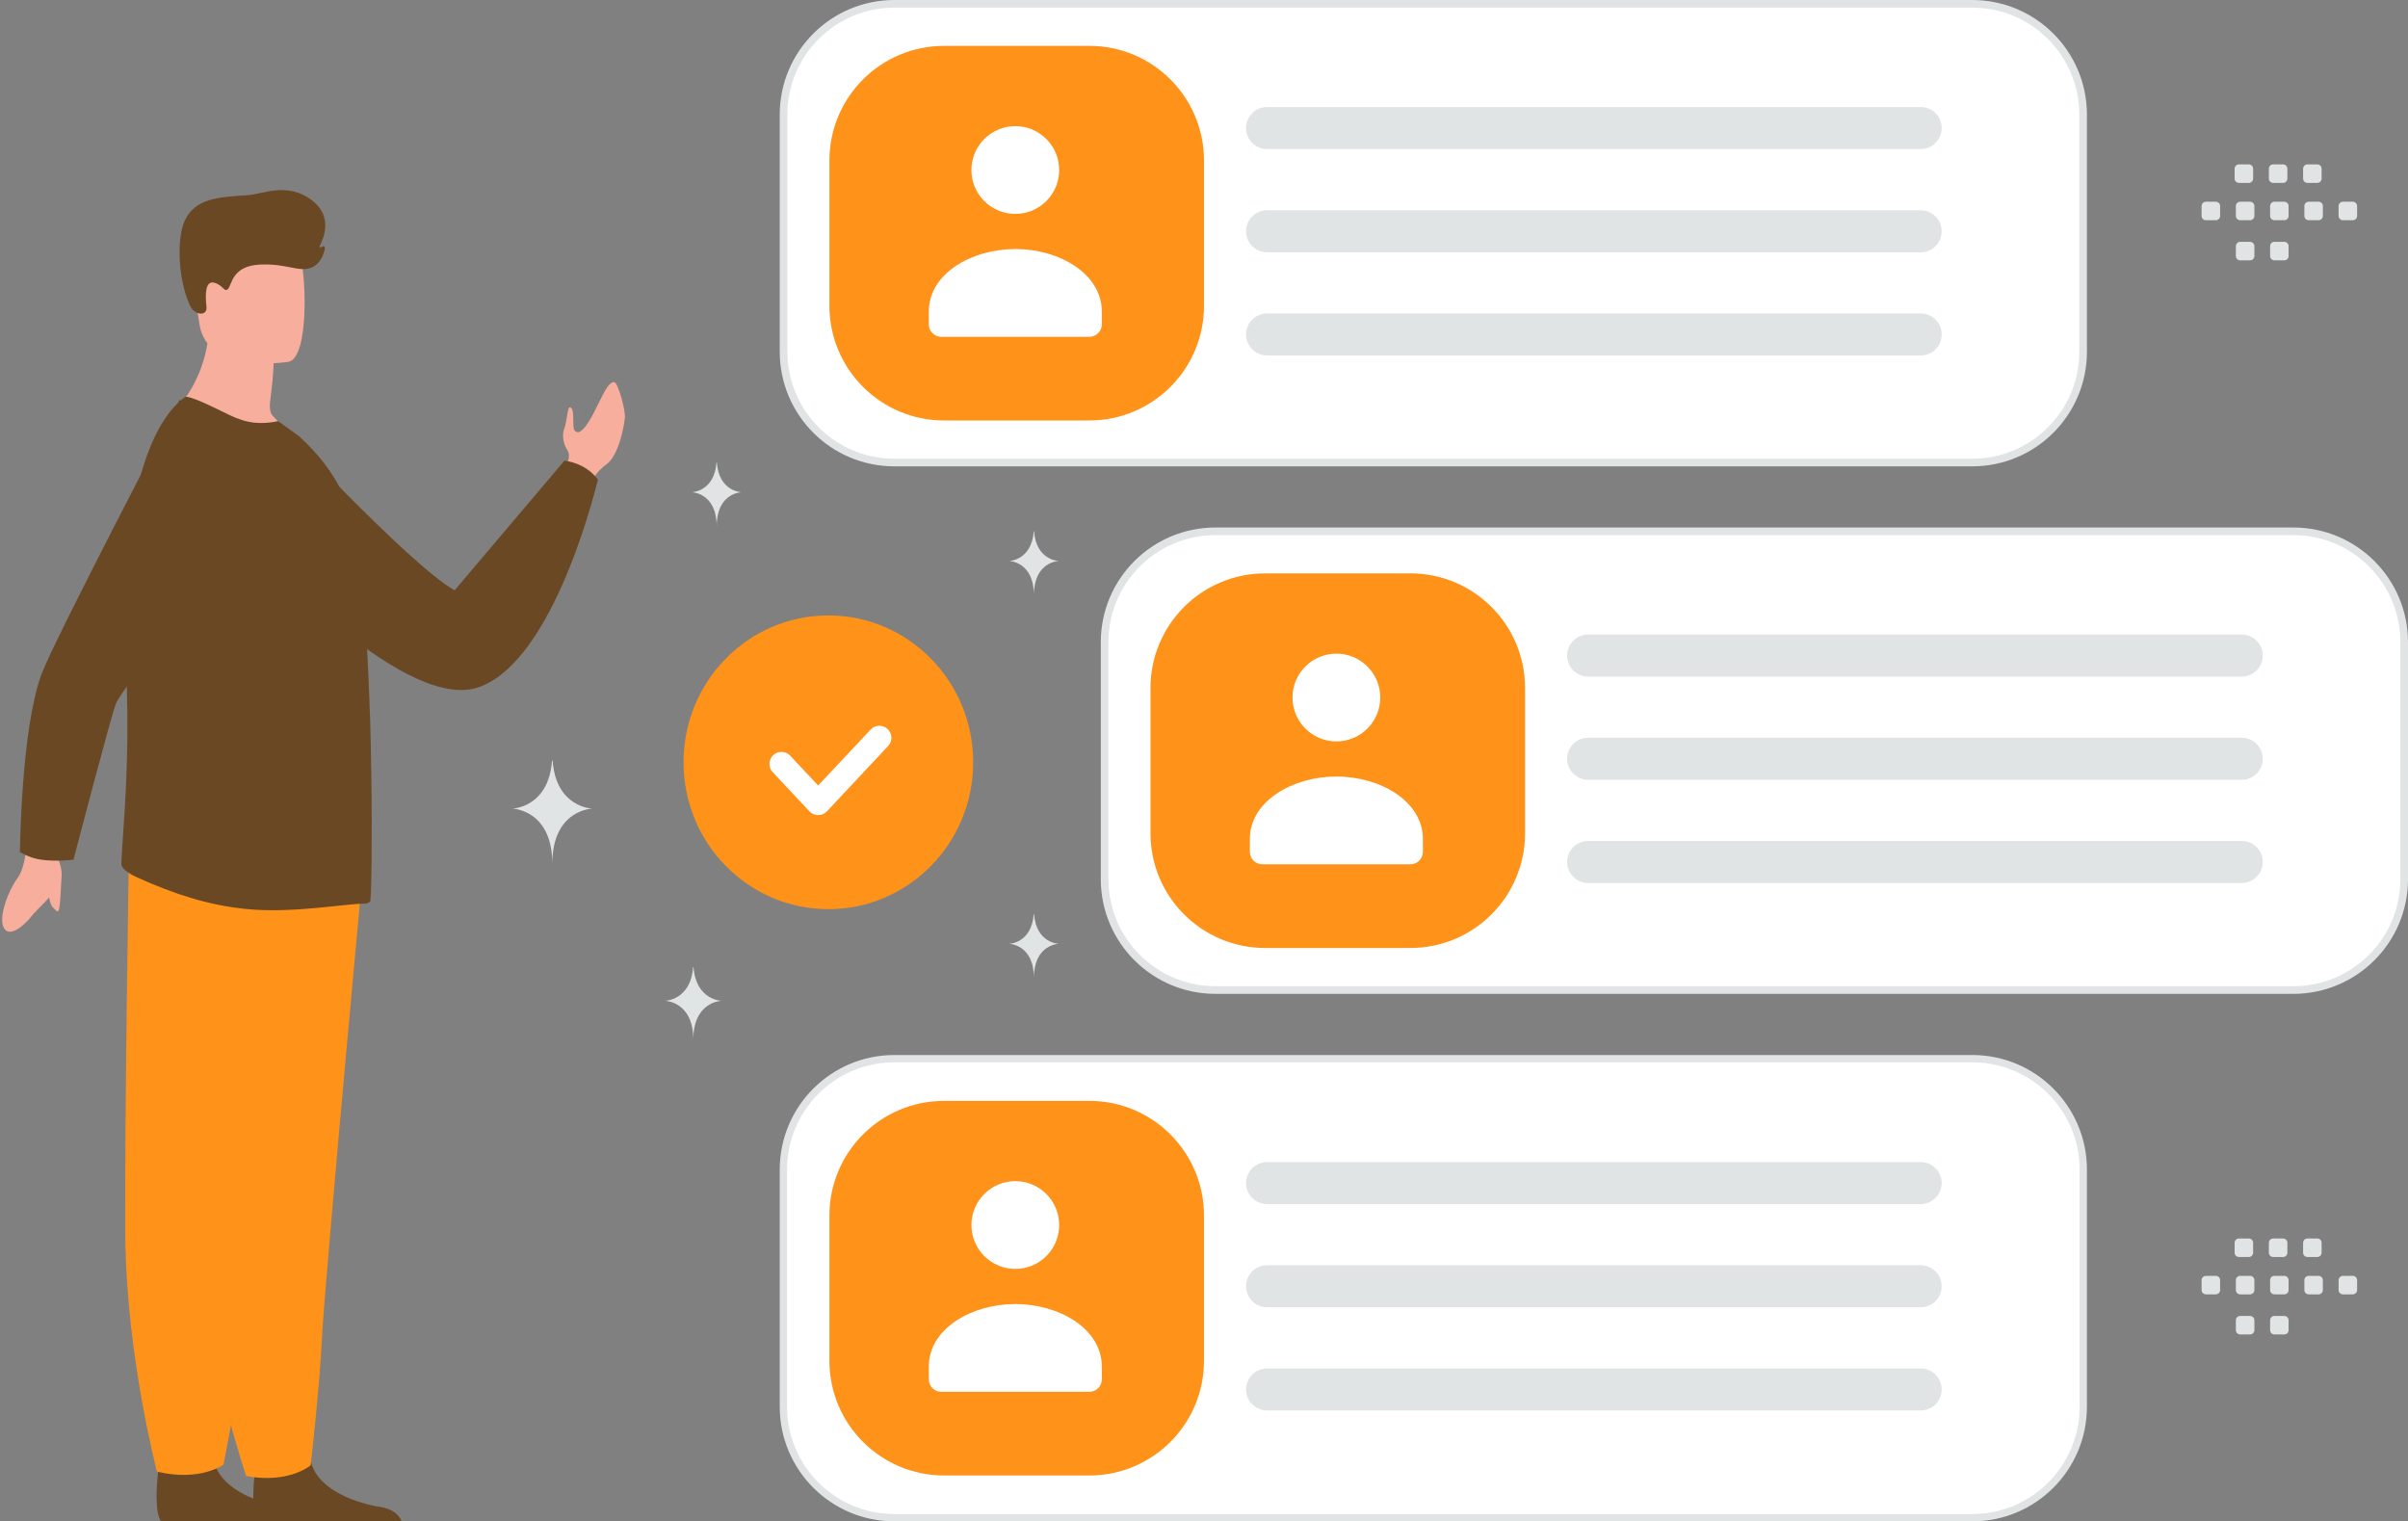 <svg width="630" height="398" viewBox="0 0 630 398" fill="none" xmlns="http://www.w3.org/2000/svg">
<rect x="0" y="0" width="630" height="398" fill="#808080" stroke="none"/>
<path d="M516 1H234C217.984 1 205 13.984 205 30V92C205 108.016 217.984 121 234 121H516C532.016 121 545 108.016 545 92V30C545 13.984 532.016 1 516 1Z" fill="white" stroke="#E1E4E5" stroke-width="2"/>
<path d="M285 12H247C230.431 12 217 25.431 217 42V80C217 96.569 230.431 110 247 110H285C301.569 110 315 96.569 315 80V42C315 25.431 301.569 12 285 12Z" fill="#FF9218"/>
<path fill-rule="evenodd" clip-rule="evenodd" d="M288.267 81.555V84.831C288.267 86.64 286.818 88.108 285.033 88.108H246.233C244.448 88.108 243 86.64 243 84.831V81.502C243 71.588 254.181 65.146 265.633 65.146C277.086 65.146 288.267 71.591 288.267 81.502M273.751 36.363C278.235 40.846 278.235 48.115 273.751 52.599C269.268 57.083 261.999 57.083 257.515 52.599C253.031 48.115 253.031 40.846 257.515 36.363C261.999 31.879 269.268 31.879 273.751 36.363Z" fill="white"/>
<path d="M502.5 28H331.5C328.462 28 326 30.462 326 33.5C326 36.538 328.462 39 331.5 39H502.5C505.538 39 508 36.538 508 33.5C508 30.462 505.538 28 502.5 28Z" fill="#E1E4E5"/>
<path d="M502.5 55H331.5C328.462 55 326 57.462 326 60.5C326 63.538 328.462 66 331.5 66H502.5C505.538 66 508 63.538 508 60.5C508 57.462 505.538 55 502.5 55Z" fill="#E1E4E5"/>
<path d="M502.5 82H331.5C328.462 82 326 84.462 326 87.5C326 90.538 328.462 93 331.5 93H502.5C505.538 93 508 90.538 508 87.5C508 84.462 505.538 82 502.5 82Z" fill="#E1E4E5"/>
<path d="M516 276.957H234C217.96 276.957 204.957 289.96 204.957 306V368C204.957 384.04 217.96 397.043 234 397.043H516C532.04 397.043 545.043 384.04 545.043 368V306C545.043 289.96 532.04 276.957 516 276.957Z" fill="white" stroke="#E1E4E5" stroke-width="1.914"/>
<path d="M285 288H247C230.431 288 217 301.431 217 318V356C217 372.569 230.431 386 247 386H285C301.569 386 315 372.569 315 356V318C315 301.431 301.569 288 285 288Z" fill="#FF9218"/>
<path fill-rule="evenodd" clip-rule="evenodd" d="M288.267 357.555V360.831C288.267 362.64 286.818 364.108 285.033 364.108H246.233C244.448 364.108 243 362.64 243 360.831V357.502C243 347.588 254.181 341.146 265.633 341.146C277.086 341.146 288.267 347.591 288.267 357.502M273.751 312.363C278.235 316.846 278.235 324.115 273.751 328.599C269.268 333.083 261.999 333.083 257.515 328.599C253.031 324.115 253.031 316.846 257.515 312.363C261.999 307.879 269.268 307.879 273.751 312.363Z" fill="white"/>
<path d="M502.5 304H331.5C328.462 304 326 306.462 326 309.5C326 312.538 328.462 315 331.5 315H502.5C505.538 315 508 312.538 508 309.5C508 306.462 505.538 304 502.5 304Z" fill="#E1E4E5"/>
<path d="M502.5 331H331.5C328.462 331 326 333.462 326 336.5C326 339.538 328.462 342 331.5 342H502.5C505.538 342 508 339.538 508 336.5C508 333.462 505.538 331 502.5 331Z" fill="#E1E4E5"/>
<path d="M502.5 358H331.5C328.462 358 326 360.462 326 363.5C326 366.538 328.462 369 331.5 369H502.5C505.538 369 508 366.538 508 363.5C508 360.462 505.538 358 502.5 358Z" fill="#E1E4E5"/>
<path d="M600 139H318C301.984 139 289 151.984 289 168V230C289 246.016 301.984 259 318 259H600C616.016 259 629 246.016 629 230V168C629 151.984 616.016 139 600 139Z" fill="white" stroke="#E1E4E5" stroke-width="2"/>
<path d="M369 150H331C314.431 150 301 163.431 301 180V218C301 234.569 314.431 248 331 248H369C385.569 248 399 234.569 399 218V180C399 163.431 385.569 150 369 150Z" fill="#FF9218"/>
<path fill-rule="evenodd" clip-rule="evenodd" d="M372.267 219.555V222.831C372.267 224.64 370.818 226.108 369.033 226.108H330.233C328.448 226.108 327 224.64 327 222.831V219.502C327 209.588 338.181 203.146 349.633 203.146C361.086 203.146 372.267 209.591 372.267 219.502M357.751 174.363C362.235 178.846 362.235 186.115 357.751 190.599C353.268 195.083 345.999 195.083 341.515 190.599C337.031 186.115 337.031 178.846 341.515 174.363C345.999 169.879 353.268 169.879 357.751 174.363Z" fill="white"/>
<path d="M586.5 166H415.5C412.462 166 410 168.462 410 171.5C410 174.538 412.462 177 415.5 177H586.5C589.538 177 592 174.538 592 171.5C592 168.462 589.538 166 586.5 166Z" fill="#E1E4E5"/>
<path d="M586.5 193H415.5C412.462 193 410 195.462 410 198.5C410 201.538 412.462 204 415.5 204H586.5C589.538 204 592 201.538 592 198.5C592 195.462 589.538 193 586.5 193Z" fill="#E1E4E5"/>
<path d="M586.5 220H415.5C412.462 220 410 222.462 410 225.5C410 228.538 412.462 231 415.5 231H586.5C589.538 231 592 228.538 592 225.5C592 222.462 589.538 220 586.5 220Z" fill="#E1E4E5"/>
<path fill-rule="evenodd" clip-rule="evenodd" d="M216.722 237.845C195.798 237.845 178.833 220.641 178.833 199.423C178.833 178.204 195.798 161 216.722 161C237.646 161 254.611 178.204 254.611 199.423C254.611 220.641 237.646 237.845 216.722 237.845Z" fill="#FF9218"/>
<path d="M230.063 193.019L214.057 210.095L204.448 199.851" stroke="white" stroke-width="6.288" stroke-linecap="round" stroke-linejoin="round"/>
<path d="M163.478 109.435C162.885 114.016 161.298 119.538 158.729 121.413C155.816 123.542 154.916 125.802 154.916 125.802L151.955 124.889L148.416 123.798C148.416 123.798 148.41 123.437 148.432 122.835C148.45 122.239 148.505 121.404 148.622 120.464C148.622 120.464 149.297 119.013 148.351 117.603C147.406 116.196 146.971 113.781 147.637 112.094C148.299 110.412 148.437 106.603 149.063 106.573C150.581 106.488 149.542 111.915 150.38 112.681C151.133 113.379 151.778 112.931 151.893 112.835C151.901 112.829 151.909 112.823 151.917 112.816C155.592 110.07 158.311 99.223 160.81 100.027C161.742 100.326 163.734 107.485 163.478 109.435ZM14.053 222.154C14.053 222.154 17.191 227.584 15.786 230.716C14.385 233.85 9.52 238.028 8.265 239.667C7.015 241.303 2.772 245.626 1.062 242.844C-0.646 240.069 2.371 232.688 4.463 229.906C6.553 227.119 6.751 222.336 6.751 222.336L14.053 222.154Z" fill="#F8AE9D"/>
<path d="M16.061 229.811C16.061 229.811 15.822 235.795 15.538 237.392C15.252 238.993 14.97 238.503 13.876 237.429C12.782 236.354 12.794 233.223 12.384 233.017C11.974 232.811 16.061 229.811 16.061 229.811Z" fill="#F8AE9D"/>
<path d="M70.952 108.782C70.952 108.782 107.556 148.237 118.951 154.42L147.661 120.531C147.661 120.531 153.05 120.909 156.424 125.454C156.424 125.454 145.285 173.249 124.962 179.869C104.639 186.488 63.206 139.951 63.206 139.951L70.952 108.782ZM105.08 398H67.492C65.686 395.871 66.351 388.011 66.622 385.441C66.679 384.923 66.717 384.625 66.717 384.625C66.717 384.625 79.552 374.713 81.315 382.303C81.368 382.541 81.434 382.775 81.505 383.005C83.725 390.103 93.69 393.329 99.439 394.228C103.184 394.811 104.567 396.688 105.08 398Z" fill="#694823"/>
<path d="M79.773 398H42.185C40.379 395.871 41.045 388.011 41.315 385.441C41.372 384.923 41.41 384.625 41.41 384.625C41.41 384.625 54.246 374.713 56.009 382.303C56.061 382.541 56.127 382.775 56.199 383.005C58.418 390.103 68.383 393.329 74.133 394.228C77.877 394.811 79.26 396.688 79.773 398Z" fill="#694823"/>
<path d="M94.812 228.993C94.812 228.993 93.015 248.443 90.903 271.82C88.032 303.577 84.579 342.587 84.237 349.976C83.645 362.809 81.279 383.334 81.279 383.334C81.279 383.334 75.66 388.211 64.414 386.155C64.414 386.155 54.391 356.852 51.53 325.847L51.398 324.316C48.733 292.756 44.596 226.295 44.596 226.295L94.812 228.993Z" fill="#FF9218"/>
<path d="M84.618 230.324C84.618 230.324 81.229 249.58 77.204 272.727C71.734 304.173 65.09 342.804 64.149 350.14C62.517 362.88 58.462 383.173 58.462 383.173C58.462 383.173 52.351 387.697 41.067 384.986C41.067 384.986 33.212 355.224 32.786 324.19L32.775 322.657C32.593 291.081 33.711 224.675 33.711 224.675L84.618 230.324Z" fill="#FF9218"/>
<path d="M78.796 115.887C65.88 119.966 44.566 108.467 44.566 108.467C44.566 108.467 55.438 100.019 54.816 81.433L64.802 89.483L71.587 94.948C71.587 94.948 71.56 98.172 70.817 103.821C70.621 105.306 70.263 107.627 71.376 108.816C75.701 113.432 78.796 115.887 78.796 115.887Z" fill="#F8AE9D"/>
<path d="M75.536 94.643C75.536 94.643 54.199 98.19 52.195 84.867C50.192 71.544 46.091 63.029 59.628 60.203C73.165 57.376 76.587 62.059 78.335 66.343C80.084 70.628 81.032 93.378 75.536 94.643Z" fill="#F8AE9D"/>
<path d="M96.828 235.885C96.439 236.207 95.987 236.404 95.468 236.404C90.616 236.337 76.47 239.034 64.503 237.804C54.413 236.833 45.478 233.846 35.889 229.548C34.615 228.976 31.686 227.41 31.748 225.988C31.793 224.427 31.945 222.169 32.142 219.32C32.822 209.419 34.002 192.393 32.848 172.747C32.644 169.131 32.533 165.51 32.517 161.888C32.419 135.26 37.696 111.844 48.309 103.919C49.217 103.271 54.78 105.99 59.892 108.508C64.614 110.838 68.317 111.084 72.781 110.18L78.259 114.134C83.693 119.178 89.645 126.039 92.235 136.45C94.435 145.314 95.728 161.293 96.439 177.854C96.761 185.358 97.02 192.93 97.087 200.108V200.362C97.15 201.074 97.15 201.852 97.15 202.563C97.409 221.006 97.15 235.626 96.828 235.885Z" fill="#694823"/>
<path d="M10.855 224.919C14.905 225.469 19.226 224.901 19.226 224.901C19.226 224.901 28.993 187.486 30.33 184.045C31.668 180.603 63.153 138.941 63.153 138.941L47.043 104.532C47.043 104.532 14.032 167.682 10.818 176.473C5.507 190.999 5.215 222.898 5.215 222.898C5.215 222.898 7.672 224.489 10.855 224.919ZM49.795 80.095C50.956 82.496 54.326 82.852 54.015 80.203C53.662 77.188 53.666 73.244 56.117 73.977C58.568 74.711 58.693 76.674 59.699 75.529C60.706 74.384 60.724 69.554 68.022 69.214C75.321 68.879 78.286 71.419 81.676 69.925C83.708 69.031 84.587 66.833 84.966 65.212C85.074 64.753 84.739 64.112 84.433 64.47C84.143 64.809 83.414 64.787 83.622 64.393C84.907 61.954 86.83 56.629 81.931 52.663C75.375 47.354 68.693 50.829 64.901 51.057C56.542 51.562 51.144 52.063 48.416 57.555C46.155 62.111 46.542 73.366 49.795 80.095Z" fill="#694823"/>
<path fill-rule="evenodd" clip-rule="evenodd" d="M615.555 57.613H612.971C612.672 57.613 612.385 57.494 612.174 57.282C611.963 57.071 611.844 56.784 611.844 56.485V53.902C611.844 53.277 612.352 52.774 612.971 52.774H615.555C616.175 52.774 616.683 53.282 616.683 53.902V56.485C616.683 56.633 616.655 56.78 616.598 56.917C616.541 57.054 616.458 57.179 616.354 57.283C616.249 57.388 616.124 57.471 615.987 57.528C615.85 57.584 615.703 57.613 615.555 57.613ZM606.597 57.613H604.014C603.394 57.613 602.886 57.105 602.886 56.485V53.902C602.886 53.277 603.394 52.774 604.014 52.774H606.597C607.217 52.774 607.725 53.282 607.725 53.902V56.485C607.725 57.105 607.217 57.613 606.597 57.613ZM597.634 57.613H595.05C594.43 57.613 593.922 57.105 593.922 56.485V53.902C593.922 53.277 594.43 52.774 595.05 52.774H597.634C598.253 52.774 598.761 53.282 598.761 53.902V56.485C598.761 56.633 598.733 56.78 598.676 56.917C598.62 57.054 598.537 57.178 598.432 57.283C598.327 57.388 598.203 57.471 598.066 57.528C597.929 57.584 597.782 57.613 597.634 57.613ZM588.675 57.613H586.091C585.792 57.612 585.506 57.493 585.295 57.281C585.083 57.07 584.964 56.784 584.963 56.485V53.902C584.964 53.603 585.083 53.316 585.294 53.105C585.505 52.894 585.792 52.775 586.091 52.774H588.675C589.3 52.774 589.808 53.282 589.808 53.902V56.485C589.805 56.784 589.684 57.07 589.472 57.281C589.26 57.492 588.974 57.611 588.675 57.613ZM579.716 57.613H577.133C576.833 57.613 576.546 57.494 576.334 57.283C576.121 57.072 576.001 56.785 576 56.485V53.902C576 53.754 576.03 53.606 576.087 53.469C576.144 53.332 576.228 53.208 576.333 53.103C576.438 52.998 576.563 52.915 576.7 52.859C576.837 52.803 576.985 52.774 577.133 52.774H579.716C580.336 52.774 580.844 53.282 580.844 53.902V56.485C580.844 57.105 580.336 57.613 579.716 57.613ZM606.269 47.845H603.685C603.065 47.845 602.557 47.336 602.557 46.717V44.128C602.557 43.508 603.065 43 603.685 43H606.269C606.893 43 607.396 43.508 607.396 44.128V46.712C607.397 46.861 607.368 47.008 607.312 47.145C607.256 47.283 607.173 47.408 607.068 47.513C606.964 47.618 606.839 47.702 606.702 47.759C606.565 47.816 606.418 47.845 606.269 47.845ZM597.31 47.845H594.727C594.107 47.845 593.599 47.336 593.599 46.717V44.128C593.599 43.508 594.107 43 594.727 43H597.31C597.93 43 598.438 43.508 598.438 44.128V46.712C598.439 46.861 598.41 47.008 598.354 47.145C598.297 47.283 598.215 47.408 598.11 47.513C598.005 47.618 597.88 47.702 597.743 47.759C597.606 47.816 597.459 47.845 597.31 47.845ZM588.352 47.845H585.768C585.468 47.845 585.181 47.726 584.969 47.515C584.757 47.303 584.637 47.017 584.635 46.717V44.128C584.635 43.508 585.143 43 585.768 43H588.352C588.971 43 589.48 43.508 589.48 44.128V46.712C589.48 47.336 588.971 47.845 588.352 47.845ZM597.634 68.107H595.05C594.43 68.107 593.922 67.599 593.922 66.979V64.396C593.922 63.771 594.43 63.268 595.05 63.268H597.634C598.253 63.268 598.761 63.776 598.761 64.396V66.979C598.761 67.127 598.733 67.274 598.676 67.411C598.62 67.548 598.537 67.672 598.432 67.777C598.327 67.882 598.203 67.965 598.066 68.022C597.929 68.078 597.782 68.107 597.634 68.107ZM588.675 68.107H586.091C585.792 68.106 585.506 67.987 585.295 67.775C585.083 67.564 584.964 67.278 584.963 66.979V64.396C584.964 64.097 585.083 63.81 585.294 63.599C585.505 63.388 585.792 63.269 586.091 63.268H588.675C589.3 63.268 589.808 63.776 589.808 64.396V66.979C589.805 67.278 589.684 67.564 589.472 67.775C589.26 67.986 588.974 68.105 588.675 68.107ZM615.555 338.613H612.971C612.672 338.613 612.385 338.494 612.174 338.282C611.963 338.071 611.844 337.784 611.844 337.485V334.902C611.844 334.277 612.352 333.774 612.971 333.774H615.555C616.175 333.774 616.683 334.282 616.683 334.902V337.485C616.683 337.633 616.655 337.78 616.598 337.917C616.541 338.054 616.458 338.179 616.354 338.284C616.249 338.388 616.124 338.471 615.987 338.528C615.85 338.585 615.703 338.613 615.555 338.613ZM606.597 338.613H604.014C603.394 338.613 602.886 338.105 602.886 337.485V334.902C602.886 334.277 603.394 333.774 604.014 333.774H606.597C607.217 333.774 607.725 334.282 607.725 334.902V337.485C607.725 338.105 607.217 338.613 606.597 338.613ZM597.634 338.613H595.05C594.43 338.613 593.922 338.105 593.922 337.485V334.902C593.922 334.277 594.43 333.774 595.05 333.774H597.634C598.253 333.774 598.761 334.282 598.761 334.902V337.485C598.761 337.633 598.733 337.78 598.676 337.917C598.62 338.054 598.537 338.178 598.432 338.283C598.327 338.388 598.203 338.471 598.066 338.528C597.929 338.584 597.782 338.613 597.634 338.613ZM588.675 338.613H586.091C585.792 338.612 585.506 338.493 585.295 338.281C585.083 338.07 584.964 337.784 584.963 337.485V334.902C584.964 334.603 585.083 334.316 585.294 334.105C585.505 333.894 585.792 333.775 586.091 333.774H588.675C589.3 333.774 589.808 334.282 589.808 334.902V337.485C589.805 337.784 589.684 338.07 589.472 338.281C589.26 338.492 588.974 338.611 588.675 338.613ZM579.716 338.613H577.133C576.833 338.613 576.546 338.494 576.334 338.283C576.121 338.072 576.001 337.785 576 337.485V334.902C576 334.754 576.03 334.607 576.087 334.469C576.144 334.332 576.228 334.208 576.333 334.103C576.438 333.998 576.563 333.915 576.7 333.859C576.837 333.802 576.985 333.774 577.133 333.774H579.716C580.336 333.774 580.844 334.282 580.844 334.902V337.485C580.844 338.105 580.336 338.613 579.716 338.613ZM606.269 328.845H603.685C603.065 328.845 602.557 328.336 602.557 327.717V325.128C602.557 324.508 603.065 324 603.685 324H606.269C606.893 324 607.396 324.508 607.396 325.128V327.712C607.397 327.861 607.368 328.008 607.312 328.145C607.256 328.283 607.173 328.408 607.068 328.513C606.964 328.618 606.839 328.702 606.702 328.759C606.565 328.816 606.418 328.845 606.269 328.845ZM597.31 328.845H594.727C594.107 328.845 593.599 328.336 593.599 327.717V325.128C593.599 324.508 594.107 324 594.727 324H597.31C597.93 324 598.438 324.508 598.438 325.128V327.712C598.439 327.861 598.41 328.008 598.354 328.145C598.297 328.283 598.215 328.408 598.11 328.513C598.005 328.618 597.88 328.702 597.743 328.759C597.606 328.816 597.459 328.845 597.31 328.845ZM588.352 328.845H585.768C585.468 328.845 585.181 328.726 584.969 328.515C584.757 328.303 584.637 328.017 584.635 327.717V325.128C584.635 324.508 585.143 324 585.768 324H588.352C588.971 324 589.48 324.508 589.48 325.128V327.712C589.48 328.336 588.971 328.845 588.352 328.845ZM597.634 349.107H595.05C594.43 349.107 593.922 348.599 593.922 347.979V345.396C593.922 344.771 594.43 344.268 595.05 344.268H597.634C598.253 344.268 598.761 344.776 598.761 345.396V347.979C598.761 348.127 598.733 348.274 598.676 348.411C598.62 348.548 598.537 348.672 598.432 348.777C598.327 348.882 598.203 348.965 598.066 349.022C597.929 349.078 597.782 349.107 597.634 349.107ZM588.675 349.107H586.091C585.792 349.106 585.506 348.987 585.295 348.775C585.083 348.564 584.964 348.278 584.963 347.979V345.396C584.964 345.097 585.083 344.81 585.294 344.599C585.505 344.388 585.792 344.269 586.091 344.268H588.675C589.3 344.268 589.808 344.776 589.808 345.396V347.979C589.805 348.278 589.684 348.564 589.472 348.775C589.26 348.986 588.974 349.105 588.675 349.107Z" fill="#E1E4E5"/>
<path d="M187.548 121H187.453C186.894 128.643 181 128.761 181 128.761C181 128.761 187.5 128.883 187.5 137.714C187.5 128.883 194 128.761 194 128.761C194 128.761 188.107 128.643 187.548 121ZM144.578 199H144.425C143.521 211.346 134 211.536 134 211.536C134 211.536 144.5 211.734 144.5 226C144.5 211.734 155 211.536 155 211.536C155 211.536 145.481 211.346 144.578 199ZM270.548 239.143H270.453C269.894 246.786 264 246.904 264 246.904C264 246.904 270.5 247.026 270.5 255.857C270.5 247.026 277 246.904 277 246.904C277 246.904 271.107 246.786 270.548 239.143ZM270.548 139H270.453C269.894 146.643 264 146.761 264 146.761C264 146.761 270.5 146.883 270.5 155.714C270.5 146.883 277 146.761 277 146.761C277 146.761 271.107 146.643 270.548 139ZM181.443 253H181.336C180.7 261.688 174 261.822 174 261.822C174 261.822 181.388 261.961 181.388 272C181.388 261.961 188.777 261.822 188.777 261.822C188.777 261.822 182.079 261.688 181.443 253Z" fill="#E1E4E5"/>
</svg>
